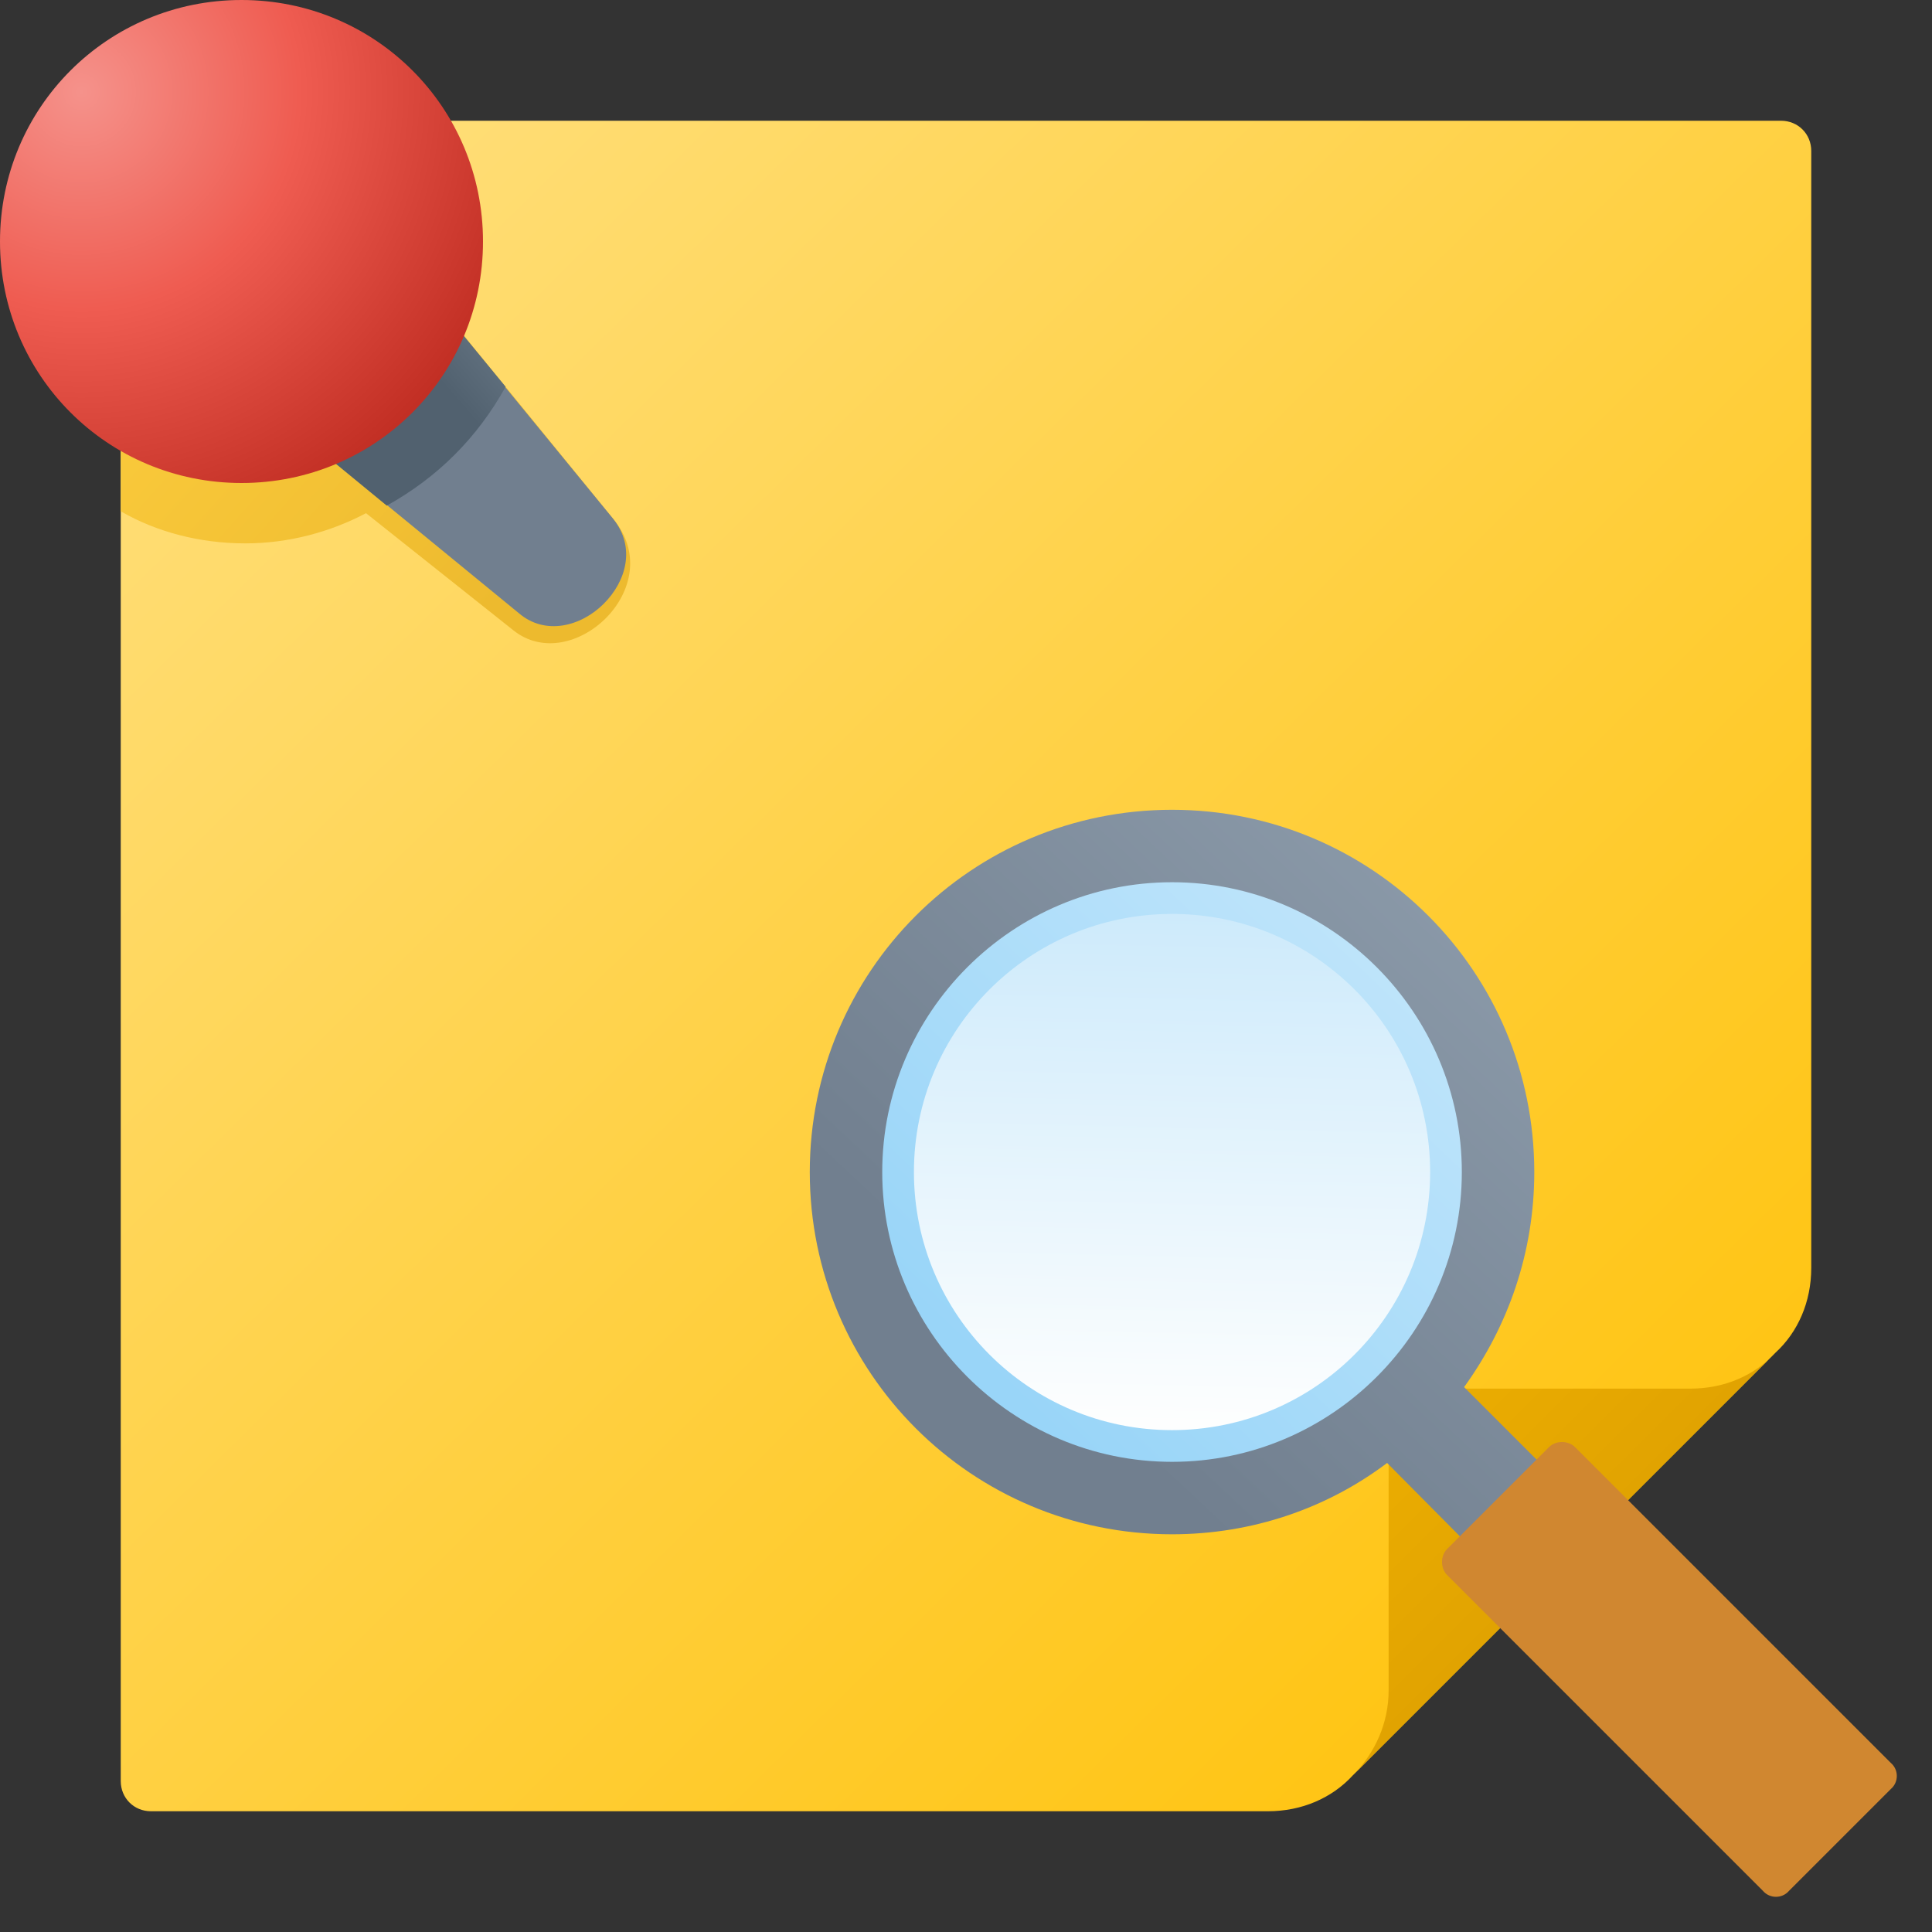 <svg version="1.1"
    xmlns="http://www.w3.org/2000/svg"
    xmlns:xlink="http://www.w3.org/1999/xlink" width="512" height="512" viewBox="0 0 512 512">
    <rect x="0" y="0" width="512" height="512" fill="#333333" stroke="none"/>
    <title>note pinned icon</title>
    <desc>note pinned icon from the IconExperience.com G-Collection. Copyright by INCORS GmbH (www.incors.com).</desc>
    <defs>
        <linearGradient x1="32" y1="32" x2="468.347" y2="476.001" gradientUnits="userSpaceOnUse" id="color-1">
            <stop offset="0" stop-color="#ffe081"/>
            <stop offset="1" stop-color="#ffc105"/>
        </linearGradient>
        <linearGradient x1="358.5" y1="358.5" x2="470.336" y2="470.477" gradientUnits="userSpaceOnUse" id="color-2">
            <stop offset="0" stop-color="#efb101"/>
            <stop offset="1" stop-color="#d39500"/>
        </linearGradient>
        <linearGradient x1="32" y1="40" x2="147.181" y2="143.266" gradientUnits="userSpaceOnUse" id="color-3">
            <stop offset="0" stop-color="#ffd041"/>
            <stop offset="1" stop-color="#edba2e"/>
        </linearGradient>
        <linearGradient x1="165.94" y1="24" x2="137.996" y2="55.825" gradientUnits="userSpaceOnUse" id="color-4">
            <stop offset="0" stop-color="#91a0af"/>
            <stop offset="1" stop-color="#717f8f"/>
        </linearGradient>
        <linearGradient x1="134" y1="24" x2="85.999" y2="65.751" gradientUnits="userSpaceOnUse" id="color-5">
            <stop offset="0" stop-color="#91a0af"/>
            <stop offset="1" stop-color="#51616f"/>
        </linearGradient>
        <radialGradient cx="21.612" cy="24.355" r="148.446" fx="21.612" fy="24.355" gradientUnits="userSpaceOnUse" id="color-6">
            <stop offset="0" stop-color="#f5928b"/>
            <stop offset="0.388" stop-color="#ef5c51"/>
            <stop offset="1" stop-color="#af1c11"/>
        </radialGradient>
    </defs>
    <g fill="none" fill-rule="evenodd" stroke="none" stroke-width="1" stroke-linecap="butt" stroke-linejoin="miter" stroke-miterlimit="10" stroke-dasharray="" stroke-dashoffset="0" font-family="none" font-weight="none" text-anchor="none" style="mix-blend-mode: normal">
        <path d="M336,480l-296,0c-4.5,0 -8,-3.5 -8,-8l0,-432c0,-4.5 3.5,-8 8,-8l432,0c4.5,0 8,3.5 8,8l0,296c0,9 -3.5,17 -9.5,22.5l-112,112c-5.5,6 -13.5,9.5 -22.5,9.5z" id="curve5" fill="url(#color-1)"/>
        <path d="M470.5,358.5c-5.5,6 -13.5,9.5 -22.5,9.5l-72,0c-4.5,0 -8,3.5 -8,8l0,72c0,8.5 -3.5,16.5 -9.5,22.5z" id="curve4" fill="url(#color-2)"/>
        <path d="M32,40l0,95.5c9.5,5.5 21,8.5 33,8.5c11.5,0 22.5,-3 32,-8l39,31c15.5,12.5 41.5,-11.5 26.5,-29.5l-39.5,-48.5z" id="curve3" fill="url(#color-3)"/>
        <path d="M24,69.5l45.5,-45.5l93,113.5c6,7.5 3.5,16.5 -2.5,22.5c-6,6 -15.5,8.5 -22.5,2.5z" id="curve2" fill="url(#color-4)"/>
        <path d="M24,69.5l45.5,-45.5l64.5,78.5c-7.5,13.5 -18,24 -31.5,31.5z" id="curve1" fill="url(#color-5)"/>
        <path d="M64,0c35.5,0 64,28.5 64,64c0,35.5 -28.5,64 -64,64c-35.5,0 -64,-28.5 -64,-64c0,-35.5 28.5,-64 64,-64z" id="curve0" fill="url(#color-6)"/>
    </g>


<g transform="translate(205,205) scale(0.60,0.60)">
    <title>magnifying glass icon</title>
    <desc>magnifying glass icon from the IconExperience.com G-Collection. Copyright by INCORS GmbH (www.incors.com).</desc>
    <defs>
        <linearGradient x1="144.5" y1="16" x2="384.5" y2="272" gradientUnits="userSpaceOnUse" id="v-color-1">
            <stop offset="0" stop-color="#91a0af"/>
            <stop offset="1" stop-color="#717f8f"/>
        </linearGradient>
        <linearGradient x1="15.875" y1="295.25" x2="79.875" y2="359.25" gradientUnits="userSpaceOnUse" id="v-color-2">
            <stop offset="0" stop-color="#dca264"/>
            <stop offset="1" stop-color="#d08730"/>
        </linearGradient>
        <linearGradient x1="208" y1="48" x2="415.595" y2="265.644" gradientUnits="userSpaceOnUse" id="v-color-3">
            <stop offset="0" stop-color="#c5e7fb"/>
            <stop offset="1" stop-color="#99d5f8"/>
        </linearGradient>
        <linearGradient x1="222" y1="62" x2="227.143" y2="289.557" gradientUnits="userSpaceOnUse" id="v-color-4">
            <stop offset="0" stop-color="#cdeafb"/>
            <stop offset="1" stop-color="#fdfefe"/>
        </linearGradient>
    </defs>
    <g transform="translate(512,0) scale(-1.0,1.0)">
    <g fill="none" fill-rule="evenodd" stroke="none" stroke-width="1" stroke-linecap="butt" stroke-linejoin="miter" stroke-miterlimit="10" stroke-dasharray="" stroke-dashoffset="0" font-family="none" font-weight="none" text-anchor="none" style="mix-blend-mode: normal">
        <path d="M144.5,333.5l62.5,-62.5c-19.5,-27 -31,-59.5 -31,-95c0,-88.5 71.5,-160 160,-160c88.5,0 160,71.5 160,160c0,88.5 -71.5,160 -160,160c-35.5,0 -68.5,-11.5 -95,-31.5l-62.5,63z" id="curve3" fill="url(#v-color-1)"/>
        <path d="M18.5,437l139.5,-139.5c3,-3 8.5,-3 11.5,0l45,45c3,3 3,8.5 0,11.5l-139.5,139.5c-3,3.5 -8.5,3.5 -11.5,0l-22.5,-22.5l-22.5,-22.5c-3.5,-3 -3.5,-8.5 0,-11.5z" id="curve2" fill="url(#v-color-2)"/>
        <path d="M336,48c70.5,0 128,57.5 128,128c0,70.5 -57.5,128 -128,128c-70.5,0 -128,-57.5 -128,-128c0,-70.5 57.5,-128 128,-128z" id="curve1" fill="url(#v-color-3)"/>
        <path d="M336,62c63,0 114,51 114,114c0,63 -51,114 -114,114c-63,0 -114,-51 -114,-114c0,-63 51,-114 114,-114z" id="curve0" fill="url(#v-color-4)"/>
    </g>
    </g>
</g>

</svg>
